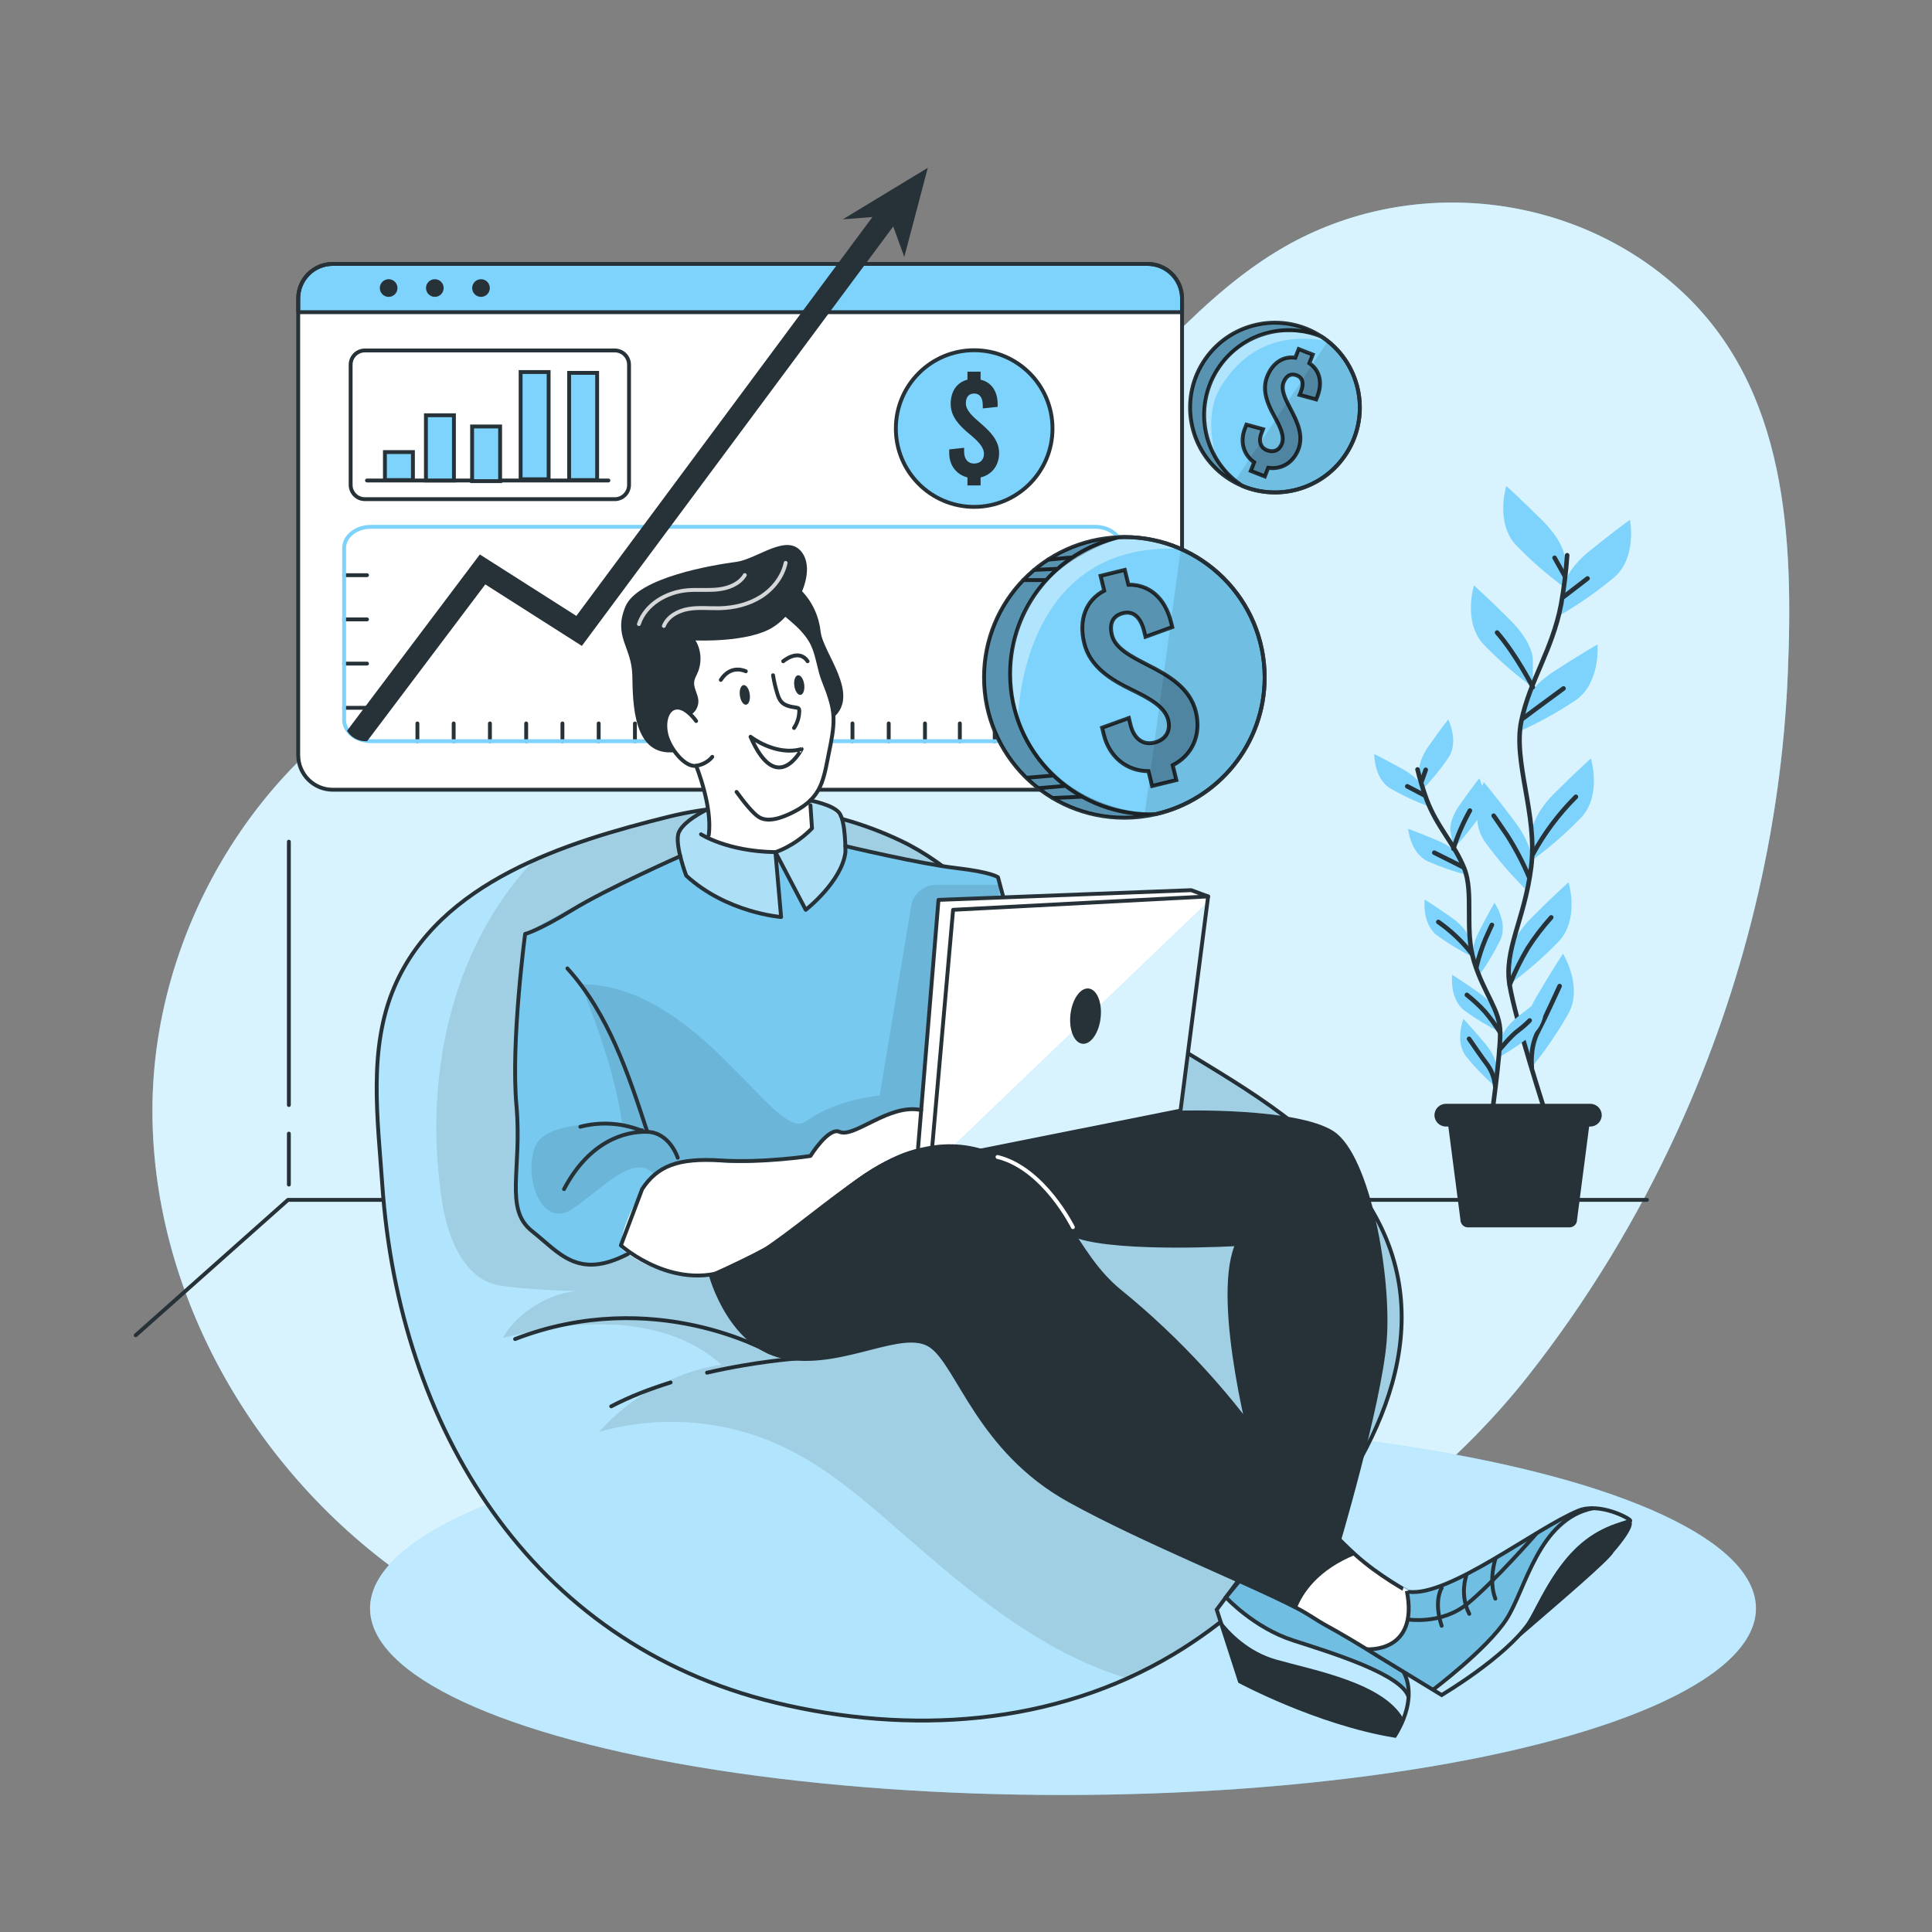 <?xml version="1.0" encoding="utf-8"?>
<!-- Generator: Adobe Illustrator 27.5.0, SVG Export Plug-In . SVG Version: 6.00 Build 0)  -->
<svg version="1.1" xmlns="http://www.w3.org/2000/svg" xmlns:xlink="http://www.w3.org/1999/xlink" x="0px" y="0px"
	 viewBox="0 0 500 500" style="enable-background:new 0 0 500 500;" xml:space="preserve">
<rect x="0" y="0" width="500" height="500" fill="#808080" stroke="none"/>
<g id="Background_Simple">
	<g>
		<path style="fill:#7dd3fc;" d="M332.505,63.829c-21.819,12.483-37.202,33.474-55.859,50.32
			c-23.037,20.801-51.585,35.442-81.919,42.013c-24.955,5.406-51.114,5.483-75.206,13.943c-46.96,16.49-79.195,65.433-80.05,115.196
			c-0.855,49.763,27.498,97.97,69.106,125.282c14.129,9.275,29.689,16.366,45.958,20.945c30.605,8.614,63.053,8.232,94.676,4.94
			c54.623-5.687,111.881-36.703,146.305-80.435c15.355-19.507,28.317-40.882,38.644-63.453
			c16.957-37.064,26.832-77.41,28.52-118.151c1.45-35.008-0.029-73.8-27.768-99.304C407.236,49.678,365.062,45.202,332.505,63.829z"
			/>
		<path style="opacity:0.7;fill:#FFFFFF;" d="M332.505,63.829c-21.819,12.483-37.202,33.474-55.859,50.32
			c-23.037,20.801-51.585,35.442-81.919,42.013c-24.955,5.406-51.114,5.483-75.206,13.943c-46.96,16.49-79.195,65.433-80.05,115.196
			c-0.855,49.763,27.498,97.97,69.106,125.282c14.129,9.275,29.689,16.366,45.958,20.945c30.605,8.614,63.053,8.232,94.676,4.94
			c54.623-5.687,111.881-36.703,146.305-80.435c15.355-19.507,28.317-40.882,38.644-63.453
			c16.957-37.064,26.832-77.41,28.52-118.151c1.45-35.008-0.029-73.8-27.768-99.304C407.236,49.678,365.062,45.202,332.505,63.829z"
			/>
	</g>
</g>
<g id="Shadow">
	<g>
		<ellipse style="fill:#7dd3fc;" cx="275.101" cy="416.247" rx="179.334" ry="48.296"/>
		<ellipse style="opacity:0.5;fill:#FFFFFF;" cx="275.101" cy="416.247" rx="179.334" ry="48.296"/>
	</g>
</g>
<g id="Window">
	<g>
		<path style="fill:#FFFFFF;" d="M305.913,77.248v118.184c0,4.944-4.007,8.951-8.951,8.951H86.131c-4.944,0-8.951-4.007-8.951-8.951
			V77.248c0-4.944,4.007-8.951,8.951-8.951h210.831C301.906,68.297,305.913,72.304,305.913,77.248z"/>
		<path style="fill:#7dd3fc;" d="M305.913,77.248v3.544H77.18v-3.544c0-4.944,4.007-8.951,8.951-8.951h210.831
			C301.906,68.297,305.913,72.304,305.913,77.248z"/>
		<path style="fill:none;stroke:#263238;stroke-linecap:round;stroke-linejoin:round;stroke-miterlimit:10;" d="M305.913,77.248
			v118.184c0,4.944-4.007,8.951-8.951,8.951H86.131c-4.944,0-8.951-4.007-8.951-8.951V77.248c0-4.944,4.007-8.951,8.951-8.951
			h210.831C301.906,68.297,305.913,72.304,305.913,77.248z"/>
		<path style="fill:none;stroke:#263238;stroke-linecap:round;stroke-linejoin:round;stroke-miterlimit:10;" d="M305.913,77.248
			v3.544H77.18v-3.544c0-4.944,4.007-8.951,8.951-8.951h210.831C301.906,68.297,305.913,72.304,305.913,77.248z"/>
		<path style="fill:#263238;" d="M102.867,74.544c0,1.262-1.023,2.285-2.285,2.285c-1.262,0-2.285-1.023-2.285-2.285
			c0-1.262,1.023-2.285,2.285-2.285C101.844,72.259,102.867,73.282,102.867,74.544z"/>
		<path style="fill:#263238;" d="M114.818,74.544c0,1.262-1.023,2.285-2.285,2.285c-1.262,0-2.285-1.023-2.285-2.285
			c0-1.262,1.023-2.285,2.285-2.285C113.795,72.259,114.818,73.282,114.818,74.544z"/>
		<circle style="fill:#263238;" cx="124.484" cy="74.544" r="2.285"/>
		<g>
			<path style="fill:none;stroke:#263238;stroke-linecap:round;stroke-linejoin:round;stroke-miterlimit:10;" d="M159.103,129.186
				H94.435c-2.038,0-3.69-1.652-3.69-3.69V94.387c0-2.038,1.652-3.69,3.69-3.69h64.668c2.038,0,3.69,1.652,3.69,3.69v31.109
				C162.793,127.534,161.141,129.186,159.103,129.186z"/>
			<g>
				
					<line style="fill:none;stroke:#263238;stroke-linecap:round;stroke-linejoin:round;stroke-miterlimit:10;" x1="94.981" y1="124.347" x2="157.454" y2="124.347"/>
				<rect x="99.619" y="116.998" style="fill:#7dd3fc;stroke:#263238;stroke-miterlimit:10;" width="7.248" height="7.248"/>
				<rect x="110.23" y="107.468" style="fill:#7dd3fc;stroke:#263238;stroke-miterlimit:10;" width="7.248" height="16.879"/>
				<rect x="122.181" y="110.371" style="fill:#7dd3fc;stroke:#263238;stroke-miterlimit:10;" width="7.248" height="14.146"/>
				<rect x="134.736" y="96.282" style="fill:#7dd3fc;stroke:#263238;stroke-miterlimit:10;" width="7.248" height="27.751"/>
				<rect x="147.29" y="96.495" style="fill:#7dd3fc;stroke:#263238;stroke-miterlimit:10;" width="7.248" height="27.751"/>
			</g>
		</g>
		<g>
			<circle style="fill:#7dd3fc;stroke:#263238;stroke-miterlimit:10;" cx="252.115" cy="110.91" r="20.27"/>
			<g>
				<path style="fill:#263238;" d="M253.776,123.555v2.076h-3.397v-2.076c-2.869-0.717-4.718-3.133-4.718-6.304v-0.944l3.85-0.415
					v0.981c0,1.925,0.981,3.095,2.567,3.095c1.585,0,2.567-0.981,2.567-2.529c0-1.85-1.736-3.435-3.775-5.134
					c-2.416-2-4.832-4.379-4.832-7.738c0-3.284,1.585-5.624,4.341-6.304v-2.076h3.397v2.076c2.793,0.642,4.416,2.982,4.416,6.341
					v0.679l-3.85,0.415v-0.755c0-2.038-0.793-3.095-2.189-3.095s-2.189,0.868-2.189,2.529c0,1.85,1.774,3.397,3.775,5.134
					c2.378,2.038,4.831,4.379,4.831,7.738C258.57,120.459,256.682,122.875,253.776,123.555z"/>
			</g>
		</g>
		<g>
			<g>
				
					<line style="fill:none;stroke:#263238;stroke-linecap:round;stroke-linejoin:round;stroke-miterlimit:10;" x1="89.058" y1="148.854" x2="94.981" y2="148.854"/>
				
					<line style="fill:none;stroke:#263238;stroke-linecap:round;stroke-linejoin:round;stroke-miterlimit:10;" x1="89.058" y1="160.295" x2="94.981" y2="160.295"/>
				
					<line style="fill:none;stroke:#263238;stroke-linecap:round;stroke-linejoin:round;stroke-miterlimit:10;" x1="89.058" y1="171.736" x2="94.981" y2="171.736"/>
				
					<line style="fill:none;stroke:#263238;stroke-linecap:round;stroke-linejoin:round;stroke-miterlimit:10;" x1="89.058" y1="183.177" x2="94.981" y2="183.177"/>
			</g>
			<g>
				
					<line style="fill:none;stroke:#263238;stroke-linecap:round;stroke-linejoin:round;stroke-miterlimit:10;" x1="108.027" y1="191.824" x2="108.027" y2="187.225"/>
				
					<line style="fill:none;stroke:#263238;stroke-linecap:round;stroke-linejoin:round;stroke-miterlimit:10;" x1="117.41" y1="191.824" x2="117.41" y2="187.225"/>
				
					<line style="fill:none;stroke:#263238;stroke-linecap:round;stroke-linejoin:round;stroke-miterlimit:10;" x1="126.793" y1="191.824" x2="126.793" y2="187.225"/>
				
					<line style="fill:none;stroke:#263238;stroke-linecap:round;stroke-linejoin:round;stroke-miterlimit:10;" x1="136.175" y1="191.824" x2="136.175" y2="187.225"/>
				
					<line style="fill:none;stroke:#263238;stroke-linecap:round;stroke-linejoin:round;stroke-miterlimit:10;" x1="145.558" y1="191.824" x2="145.558" y2="187.225"/>
				
					<line style="fill:none;stroke:#263238;stroke-linecap:round;stroke-linejoin:round;stroke-miterlimit:10;" x1="154.94" y1="191.824" x2="154.94" y2="187.225"/>
				
					<line style="fill:none;stroke:#263238;stroke-linecap:round;stroke-linejoin:round;stroke-miterlimit:10;" x1="164.323" y1="191.824" x2="164.323" y2="187.225"/>
				
					<line style="fill:none;stroke:#263238;stroke-linecap:round;stroke-linejoin:round;stroke-miterlimit:10;" x1="173.705" y1="191.824" x2="173.705" y2="187.225"/>
				
					<line style="fill:none;stroke:#263238;stroke-linecap:round;stroke-linejoin:round;stroke-miterlimit:10;" x1="183.088" y1="191.824" x2="183.088" y2="187.225"/>
				
					<line style="fill:none;stroke:#263238;stroke-linecap:round;stroke-linejoin:round;stroke-miterlimit:10;" x1="192.47" y1="191.824" x2="192.47" y2="187.225"/>
				
					<line style="fill:none;stroke:#263238;stroke-linecap:round;stroke-linejoin:round;stroke-miterlimit:10;" x1="201.853" y1="191.824" x2="201.853" y2="187.225"/>
				
					<line style="fill:none;stroke:#263238;stroke-linecap:round;stroke-linejoin:round;stroke-miterlimit:10;" x1="211.236" y1="191.824" x2="211.236" y2="187.225"/>
				
					<line style="fill:none;stroke:#263238;stroke-linecap:round;stroke-linejoin:round;stroke-miterlimit:10;" x1="220.618" y1="191.824" x2="220.618" y2="187.225"/>
				
					<line style="fill:none;stroke:#263238;stroke-linecap:round;stroke-linejoin:round;stroke-miterlimit:10;" x1="230.001" y1="191.824" x2="230.001" y2="187.225"/>
				
					<line style="fill:none;stroke:#263238;stroke-linecap:round;stroke-linejoin:round;stroke-miterlimit:10;" x1="239.383" y1="191.824" x2="239.383" y2="187.225"/>
				
					<line style="fill:none;stroke:#263238;stroke-linecap:round;stroke-linejoin:round;stroke-miterlimit:10;" x1="248.41" y1="191.824" x2="248.41" y2="187.225"/>
				
					<line style="fill:none;stroke:#263238;stroke-linecap:round;stroke-linejoin:round;stroke-miterlimit:10;" x1="257.437" y1="191.824" x2="257.437" y2="187.225"/>
				
					<line style="fill:none;stroke:#263238;stroke-linecap:round;stroke-linejoin:round;stroke-miterlimit:10;" x1="266.464" y1="191.824" x2="266.464" y2="187.225"/>
			</g>
			<path style="fill:none;stroke:#7dd3fc;stroke-linecap:round;stroke-linejoin:round;stroke-miterlimit:10;" d="M290.344,141.848
				v44.464c0,3.045-3.1,5.511-6.926,5.511H95.984c-2.543,0-4.771-1.089-5.969-2.717c-0.605-0.819-0.956-1.773-0.956-2.794v-44.464
				c0-3.045,3.1-5.511,6.926-5.511h187.435C287.244,136.337,290.344,138.803,290.344,141.848z"/>
			<g>
				<g>
					<path style="fill:#263238;" d="M233.3,55.742l-59.832,80.595l-22.883,30.822l-24.993-15.917l-30.581,40.582h-0.443
						c-2.023,0-3.796-1.089-4.75-2.717l34.367-45.611l24.973,15.897l17.111-23.056l62.385-84.034L233.3,55.742z"/>
				</g>
				<polygon style="fill:#263238;" points="218.117,56.764 240.114,43.429 234.029,66.489 230.153,55.821 				"/>
			</g>
		</g>
	</g>
</g>
<g id="Floor">
	<g>
		<g>
			<polyline style="fill:none;stroke:#263238;stroke-linecap:round;stroke-linejoin:round;stroke-miterlimit:10;" points="
				426.225,310.522 74.537,310.522 35.12,345.568 			"/>
			<g>
				
					<line style="fill:none;stroke:#263238;stroke-linecap:round;stroke-linejoin:round;stroke-miterlimit:10;" x1="74.759" y1="285.979" x2="74.759" y2="217.827"/>
				
					<line style="fill:none;stroke:#263238;stroke-linecap:round;stroke-linejoin:round;stroke-miterlimit:10;" x1="74.759" y1="306.565" x2="74.759" y2="293.383"/>
			</g>
		</g>
		<g id="freepik--Plants--inject-120">
			<path style="fill:#7dd3fc;" d="M405.056,144.722c0,0,0-4.118-5.769-9.887c-5.769-5.769-9.469-9.058-9.469-9.058
				s-2.884,9.469,2.466,15.237c3.938,4.067,8.21,7.796,12.771,11.148V144.722z"/>
			<path style="fill:#7dd3fc;" d="M396.689,170.446c0,0,0-4.118-5.769-9.887c-5.769-5.769-9.468-9.057-9.468-9.057
				s-2.885,9.469,2.466,15.238c3.94,4.064,8.212,7.793,12.771,11.148V170.446z"/>
			<path style="fill:#7dd3fc;" d="M404.694,151.738c0,0,0.432-4.097,6.779-9.225c6.347-5.128,10.374-8.005,10.374-8.005
				s1.867,9.754-4.069,14.889c-4.344,3.62-8.984,6.869-13.872,9.712L404.694,151.738z"/>
			<path style="fill:#7dd3fc;" d="M394.585,182.116c0,0,0.864-4.027,7.706-8.458c6.842-4.431,11.148-6.877,11.148-6.877
				s0.836,9.866-5.574,14.387c-4.7,3.14-9.655,5.88-14.813,8.193L394.585,182.116z"/>
			<path style="fill:#7dd3fc;" d="M396.487,215.232c0,0,0-4.118,5.762-9.88c5.762-5.762,9.476-9.057,9.476-9.057
				s2.884,9.475-2.473,15.237c-3.935,4.067-8.204,7.796-12.764,11.148V215.232z"/>
			<path style="fill:#7dd3fc;" d="M396.389,223.32c0,0,0.585-4.076-4.306-10.604c-4.891-6.528-8.089-10.319-8.089-10.319
				s-4.18,8.967,0.286,15.439c3.322,4.574,7.021,8.862,11.057,12.82L396.389,223.32z"/>
			<path style="fill:#7dd3fc;" d="M390.704,247.274c0,0,0-4.118,5.762-9.88c5.762-5.762,9.475-9.057,9.475-9.057
				s2.884,9.475-2.473,15.237c-3.934,4.067-8.204,7.796-12.764,11.148V247.274z"/>
			<path style="fill:#7dd3fc;" d="M394.55,268.998c0,0-1.038-3.985,3.087-11.036c4.125-7.051,6.87-11.148,6.87-11.148
				s5.184,8.437,1.47,15.37c-2.784,4.921-5.974,9.601-9.538,13.99L394.55,268.998z"/>
			<path style="fill:none;stroke:#263238;stroke-width:1.177;stroke-linecap:round;stroke-linejoin:round;" d="M405.579,143.698
				c-0.293,4.287-0.821,8.555-1.582,12.785c-2.278,11.775-7.978,19.376-10.256,30.008c-2.278,10.632,4.264,24.344,2.515,38.007
				c-1.749,13.663-7.072,21.257-5.574,30.377c1.498,9.12,9.496,33.805,9.496,33.805"/>
			
				<line style="fill:none;stroke:#263238;stroke-width:1.177;stroke-linecap:round;stroke-linejoin:round;" x1="404.638" y1="154.477" x2="410.853" y2="149.704"/>
			
				<line style="fill:none;stroke:#263238;stroke-width:1.177;stroke-linecap:round;stroke-linejoin:round;" x1="404.924" y1="148.986" x2="402.325" y2="144.36"/>
			<path style="fill:none;stroke:#263238;stroke-width:1.177;stroke-linecap:round;stroke-linejoin:round;" d="M394.09,185.976
				c0,0,5.198-3.902,10.548-7.803"/>
			<path style="fill:none;stroke:#263238;stroke-width:1.177;stroke-linecap:round;stroke-linejoin:round;" d="M396.689,177.838
				c0,0-4.334-8.5-9.246-14.137"/>
			<path style="fill:none;stroke:#263238;stroke-width:1.177;stroke-linecap:round;stroke-linejoin:round;" d="M396.689,221.091
				c2.978-5.473,6.733-10.486,11.148-14.882"/>
			<path style="fill:none;stroke:#263238;stroke-width:1.177;stroke-linecap:round;stroke-linejoin:round;" d="M395.678,226.874
				c-1.58-3.721-3.465-7.305-5.637-10.716c-3.038-4.48-3.484-5.058-3.484-5.058"/>
			<path style="fill:none;stroke:#263238;stroke-width:1.177;stroke-linecap:round;stroke-linejoin:round;" d="M390.704,254.848
				c1.316-3.273,2.882-6.441,4.682-9.476c1.801-2.812,3.831-5.471,6.068-7.95"/>
			<path style="fill:none;stroke:#263238;stroke-width:1.177;stroke-linecap:round;stroke-linejoin:round;" d="M396.431,276.168
				c0,0-0.606-4.933,1.561-9.12c2.167-4.187,4.619-9.685,5.637-11.844"/>
			<path style="fill:#7dd3fc;" d="M367.301,199.743c0,0-0.453-2.578,2.543-6.821c2.996-4.243,4.954-6.723,4.954-6.723
				s2.836,5.623,0.104,9.824c-2.029,2.972-4.304,5.769-6.8,8.361L367.301,199.743z"/>
			<path style="fill:#7dd3fc;" d="M375.341,214.967c0,0-0.453-2.585,2.536-6.828c2.989-4.243,4.961-6.71,4.961-6.71
				s2.836,5.63,0.105,9.824c-2.028,2.973-4.303,5.77-6.8,8.361L375.341,214.967z"/>
			<path style="fill:#7dd3fc;" d="M368.29,204.105c0,0-0.697-2.522-5.253-5.044c-4.557-2.522-7.378-3.902-7.378-3.902
				s-0.112,6.27,4.18,8.904c3.119,1.794,6.382,3.325,9.754,4.577L368.29,204.105z"/>
			<path style="fill:#7dd3fc;" d="M377.926,222.053c0,0-0.982-2.432-5.755-4.466c-4.773-2.034-7.748-3.093-7.748-3.093
				s0.55,6.271,5.079,8.41c3.289,1.458,6.694,2.64,10.179,3.532L377.926,222.053z"/>
			<path style="fill:#7dd3fc;" d="M380.329,243.031c0,0-0.446-2.585-4.689-5.574c-4.243-2.989-6.925-4.654-6.925-4.654
				s-0.78,6.271,3.205,9.287c2.909,2.112,5.99,3.977,9.211,5.574L380.329,243.031z"/>
			<path style="fill:#7dd3fc;" d="M381.263,248.089c0,0-0.808-2.494,1.547-7.114c2.355-4.619,3.957-7.35,3.957-7.35
				s3.602,5.17,1.498,9.712c-1.597,3.229-3.462,6.32-5.574,9.239L381.263,248.089z"/>
			<path style="fill:#7dd3fc;" d="M388.502,268.922c0,0,0.3-2.606,4.362-5.832c4.062-3.226,6.647-5.037,6.647-5.037
				s1.136,6.194-2.668,9.455c-2.784,2.277-5.753,4.319-8.876,6.103L388.502,268.922z"/>
			<path style="fill:#7dd3fc;" d="M387.429,262.498c0,0-0.446-2.585-4.689-5.574c-4.243-2.989-6.918-4.654-6.918-4.654
				s-0.78,6.271,3.198,9.287c2.911,2.113,5.994,3.977,9.218,5.574L387.429,262.498z"/>
			<path style="fill:#7dd3fc;" d="M387.373,276.537c0,0,0.223-2.613-3.121-6.577c-3.344-3.964-5.518-6.271-5.518-6.271
				s-2.341,5.853,0.746,9.796c2.279,2.789,4.787,5.383,7.497,7.755L387.373,276.537z"/>
			<path style="fill:none;stroke:#263238;stroke-width:1.177;stroke-linecap:round;stroke-linejoin:round;" d="M366.855,199.137
				c0.649,2.659,1.444,5.281,2.383,7.852c2.703,7.135,7.1,11.28,9.685,17.704c2.585,6.424,0,15.725,2.55,24.1
				c2.55,8.375,6.744,12.541,6.779,18.45c0.035,5.908-2.285,22.233-2.285,22.233"/>
			
				<line style="fill:none;stroke:#263238;stroke-width:1.177;stroke-linecap:round;stroke-linejoin:round;" x1="368.617" y1="205.812" x2="364.207" y2="203.499"/>
			
				<line style="fill:none;stroke:#263238;stroke-width:1.177;stroke-linecap:round;stroke-linejoin:round;" x1="367.844" y1="202.405" x2="368.973" y2="199.221"/>
			<path style="fill:none;stroke:#263238;stroke-width:1.177;stroke-linecap:round;stroke-linejoin:round;" d="M378.657,224.421
				c0,0-3.686-1.881-7.462-3.748"/>
			<path style="fill:none;stroke:#263238;stroke-width:1.177;stroke-linecap:round;stroke-linejoin:round;" d="M376.142,219.642
				c1.083-3.425,2.512-6.73,4.264-9.866"/>
			<path style="fill:none;stroke:#263238;stroke-width:1.177;stroke-linecap:round;stroke-linejoin:round;" d="M380.838,246.724
				c-2.458-3.11-5.354-5.846-8.598-8.124"/>
			<path style="fill:none;stroke:#263238;stroke-width:1.177;stroke-linecap:round;stroke-linejoin:round;" d="M382.099,250.242
				c0.585-2.5,1.378-4.947,2.369-7.316c1.393-3.142,1.63-3.553,1.63-3.553"/>
			<path style="fill:none;stroke:#263238;stroke-width:1.177;stroke-linecap:round;stroke-linejoin:round;" d="M388.056,271.701
				c0,0,2.919-3.581,4.745-4.926c1.096-0.811,2.126-1.708,3.079-2.682"/>
			<path style="fill:none;stroke:#263238;stroke-width:1.177;stroke-linecap:round;stroke-linejoin:round;" d="M388.251,267.242
				c-1.182-1.909-2.507-3.726-3.964-5.435c-1.435-1.567-2.996-3.014-4.668-4.327"/>
			<path style="fill:none;stroke:#263238;stroke-width:1.177;stroke-linecap:round;stroke-linejoin:round;" d="M386.976,281.24
				c-0.146-2-0.824-3.924-1.965-5.574c-1.818-2.397-3.957-5.574-4.821-6.821"/>
			<path style="fill:#263238;" d="M406.178,317.644h-26.26c-1.081,0-1.958-0.877-1.958-1.958l-3.769-29.061h37.714l-3.769,29.061
				C408.136,316.767,407.259,317.644,406.178,317.644z"/>
			<path style="fill:#263238;" d="M411.571,291.544h-37.38c-1.621,0-2.939-1.306-2.954-2.926l0,0c0-1.628,1.319-2.947,2.947-2.947
				c0.002,0,0.005,0,0.007,0h37.38c1.628-0.004,2.95,1.313,2.954,2.94c0,0.002,0,0.005,0,0.007l0,0
				C414.51,290.239,413.191,291.544,411.571,291.544z"/>
		</g>
	</g>
</g>
<g id="Coins">
	<g>
		<g>
			<path style="fill:#7dd3fc;" d="M327.298,175.315c0,17.228-12.015,31.664-28.131,35.369c-0.04,0.013-0.066,0.013-0.106,0.026
				c-0.953,0.212-1.905,0.397-2.885,0.543c-1.694,0.238-3.427,0.37-5.187,0.37c-20.06,0-36.322-16.262-36.322-36.309
				c0-19.61,15.548-35.594,34.985-36.282c0.331-0.027,0.675-0.027,1.019-0.027c0.106-0.013,0.212-0.013,0.318-0.013
				c0.119,0,0.251,0,0.37,0.013c5.055,0.04,9.858,1.125,14.224,3.057C318.366,147.673,327.298,160.455,327.298,175.315z"/>
			<path style="opacity:0.4;fill:#FFFFFF;" d="M305.584,142.063c-41.932-2.183-42.131,44.367-42.131,44.367
				s-6.404-15.19,4.049-32.021c5.835-9.408,16.011-13.563,23.857-15.402C296.414,139.046,301.217,140.131,305.584,142.063z"/>
			<path style="fill:none;stroke:#263238;stroke-linecap:round;stroke-linejoin:round;stroke-miterlimit:10;" d="M327.298,175.315
				c0,17.268-12.068,31.73-28.237,35.395c-2.593,0.596-5.293,0.913-8.071,0.913c-20.06,0-36.322-16.262-36.322-36.309
				c0-19.61,15.548-35.594,34.985-36.282c0.437-0.026,0.887-0.04,1.336-0.04C311.035,138.993,327.298,155.255,327.298,175.315z"/>
			<path style="fill:none;stroke:#263238;stroke-linecap:round;stroke-linejoin:round;stroke-miterlimit:10;" d="M327.298,175.315
				c0,17.268-12.068,31.73-28.237,35.395c-0.437,0.027-0.886,0.04-1.336,0.04c-20.06,0-36.309-16.262-36.309-36.322
				c0-17.268,12.068-31.73,28.237-35.396c0.437-0.026,0.887-0.04,1.336-0.04C311.035,138.993,327.298,155.255,327.298,175.315z"/>
			<g>
				<path style="fill:none;stroke:#263238;stroke-miterlimit:10;" d="M303.5,198.04l0.941,3.835l-6.276,1.539l-0.941-3.835
					c-5.625-0.025-10.136-3.65-11.573-9.507l-0.427-1.743l6.924-2.512l0.444,1.813c0.872,3.557,3.215,5.274,6.144,4.555
					c2.928-0.719,4.297-2.976,3.596-5.835c-0.839-3.415-4.764-5.558-9.3-7.772c-5.369-2.601-10.909-5.9-12.431-12.105
					c-1.487-6.067,0.38-11.109,5.164-13.612l-0.941-3.835l6.275-1.539l0.941,3.835c5.451-0.081,9.509,3.508,11.031,9.713
					l0.308,1.255l-6.924,2.511l-0.342-1.394c-0.924-3.766-2.867-5.359-5.447-4.726c-2.579,0.633-3.652,2.595-2.898,5.664
					c0.837,3.415,4.816,5.471,9.298,7.772c5.317,2.69,10.91,5.901,12.432,12.106C310.953,190.149,308.561,195.467,303.5,198.04z"/>
				<path style="opacity:0.3;" d="M303.5,198.04l0.941,3.835l-6.276,1.539l-0.941-3.835c-5.625-0.025-10.136-3.65-11.573-9.507
					l-0.427-1.743l6.924-2.512l0.444,1.813c0.872,3.557,3.215,5.274,6.144,4.555c2.928-0.719,4.297-2.976,3.596-5.835
					c-0.839-3.415-4.764-5.558-9.3-7.772c-5.369-2.601-10.909-5.9-12.431-12.105c-1.487-6.067,0.38-11.109,5.164-13.612
					l-0.941-3.835l6.275-1.539l0.941,3.835c5.451-0.081,9.509,3.508,11.031,9.713l0.308,1.255l-6.924,2.511l-0.342-1.394
					c-0.924-3.766-2.867-5.359-5.447-4.726c-2.579,0.633-3.652,2.595-2.898,5.664c0.837,3.415,4.816,5.471,9.298,7.772
					c5.317,2.69,10.91,5.901,12.432,12.106C310.953,190.149,308.561,195.467,303.5,198.04z"/>
			</g>
			
				<line style="fill:none;stroke:#263238;stroke-linecap:round;stroke-linejoin:round;stroke-miterlimit:10;" x1="272.432" y1="206.529" x2="280.103" y2="206.177"/>
			
				<line style="fill:none;stroke:#263238;stroke-linecap:round;stroke-linejoin:round;stroke-miterlimit:10;" x1="268.74" y1="203.982" x2="275.435" y2="203.414"/>
			
				<line style="fill:none;stroke:#263238;stroke-linecap:round;stroke-linejoin:round;stroke-miterlimit:10;" x1="265.737" y1="201.289" x2="272.432" y2="200.722"/>
			
				<line style="fill:none;stroke:#263238;stroke-linecap:round;stroke-linejoin:round;stroke-miterlimit:10;" x1="264.822" y1="150.13" x2="270.554" y2="150.13"/>
			
				<line style="fill:none;stroke:#263238;stroke-linecap:round;stroke-linejoin:round;stroke-miterlimit:10;" x1="267.652" y1="147.486" x2="273.359" y2="147.227"/>
			
				<line style="fill:none;stroke:#263238;stroke-linecap:round;stroke-linejoin:round;stroke-miterlimit:10;" x1="271.226" y1="144.842" x2="277.249" y2="144.275"/>
			<path style="opacity:0.3;" d="M299.166,210.684c-0.04,0.013-0.066,0.013-0.106,0.026c-2.593,0.596-5.293,0.913-8.071,0.913
				c-20.06,0-36.322-16.262-36.322-36.309c0-19.61,15.548-35.594,34.985-36.282c0.331-0.027,0.675-0.027,1.019-0.027
				c-8.852,2.792-23.699,9.924-27.668,24.797C257.366,184.921,270.043,208.911,299.166,210.684z"/>
			<path style="opacity:0.1;" d="M327.298,175.315c0,17.228-12.015,31.664-28.131,35.369c-0.04,0.013-0.066,0.013-0.106,0.026
				c-0.953,0.212-1.905,0.397-2.885,0.543l9.408-69.19C318.366,147.673,327.298,160.455,327.298,175.315z"/>
		</g>
		<g>
			<path style="fill:#7dd3fc;" d="M347.9,118.153c-6.034,8.535-17.043,11.472-26.305,7.635c-0.04-0.013-0.093-0.04-0.132-0.053
				c-0.688-0.291-1.376-0.622-2.051-0.992c-0.728-0.397-1.429-0.834-2.117-1.323c-9.911-7-12.266-20.708-5.266-30.619
				c6.735-9.527,19.663-12.068,29.454-6.007c0.172,0.093,0.331,0.199,0.49,0.304c0.225,0.132,0.45,0.291,0.675,0.45
				c0.344,0.238,0.675,0.49,0.992,0.754C352.69,95.473,354.661,108.599,347.9,118.153z"/>
			<path style="opacity:0.4;fill:#FFFFFF;" d="M314.762,118.452c0,0-3.596-10.57,1.18-18.348
				c5.993-9.758,15.188-14.202,27.696-11.802c0,0-6.783-4.578-18.132-1.329C314.159,90.221,308.07,105.836,314.762,118.452z"/>
			<path style="fill:none;stroke:#263238;stroke-linecap:round;stroke-linejoin:round;stroke-miterlimit:10;" d="M347.897,118.158
				c-6.028,8.529-17.038,11.46-26.304,7.626c-1.489-0.611-2.933-1.397-4.306-2.367c-9.908-7.003-12.264-20.713-5.266-30.614
				c6.846-9.686,20.106-12.154,29.947-5.708c0.225,0.139,0.452,0.29,0.674,0.447C352.545,94.54,354.9,108.25,347.897,118.158z"/>
			<path style="fill:none;stroke:#263238;stroke-linecap:round;stroke-linejoin:round;stroke-miterlimit:10;" d="M347.897,118.158
				c-6.028,8.529-17.038,11.46-26.304,7.626c-0.225-0.139-0.452-0.29-0.674-0.447c-9.908-7.003-12.257-20.708-5.254-30.616
				c6.028-8.529,17.038-11.46,26.304-7.626c0.225,0.139,0.452,0.29,0.674,0.447C352.545,94.54,354.9,108.25,347.897,118.158z"/>
			<g>
				<path style="fill:none;stroke:#263238;stroke-miterlimit:10;" d="M328.209,121.075l-0.874,2.223l-3.637-1.431l0.874-2.223
					c-2.77-1.976-3.732-5.341-2.397-8.736l0.398-1.01l4.297,1.176l-0.413,1.051c-0.811,2.062-0.253,3.727,1.445,4.395
					c1.697,0.667,3.161,0.03,3.813-1.627c0.778-1.98-0.413-4.409-1.88-7.086c-1.744-3.159-3.329-6.722-1.914-10.319
					c1.383-3.516,4.066-5.355,7.302-4.921l0.874-2.223l3.637,1.43l-0.874,2.223c2.72,1.863,3.473,5.052,2.058,8.649l-0.286,0.727
					l-4.297-1.176l0.318-0.808c0.858-2.182,0.454-3.648-1.041-4.235c-1.495-0.588-2.71,0.007-3.409,1.786
					c-0.779,1.979,0.469,4.384,1.88,7.085c1.688,3.185,3.329,6.724,1.914,10.32C334.646,119.78,331.608,121.572,328.209,121.075z"/>
				<path style="opacity:0.3;" d="M328.209,121.075l-0.874,2.223l-3.637-1.431l0.874-2.223c-2.77-1.976-3.732-5.341-2.397-8.736
					l0.398-1.01l4.297,1.176l-0.413,1.051c-0.811,2.062-0.253,3.727,1.445,4.395c1.697,0.667,3.161,0.03,3.813-1.627
					c0.778-1.98-0.413-4.409-1.88-7.086c-1.744-3.159-3.329-6.722-1.914-10.319c1.383-3.516,4.066-5.355,7.302-4.921l0.874-2.223
					l3.637,1.43l-0.874,2.223c2.72,1.863,3.473,5.052,2.058,8.649l-0.286,0.727l-4.297-1.176l0.318-0.808
					c0.858-2.182,0.454-3.648-1.041-4.235c-1.495-0.588-2.71,0.007-3.409,1.786c-0.779,1.979,0.469,4.384,1.88,7.085
					c1.688,3.185,3.329,6.724,1.914,10.32C334.646,119.78,331.608,121.572,328.209,121.075z"/>
			</g>
			<path style="opacity:0.3;" d="M341.482,86.793c-6.034-1.072-13.602-1.667-17.704,0.966c-7.529,4.83-12.213,10.916-12.147,20.787
				c0.066,9.871,9.289,16.791,9.289,16.791l0.542,0.397c-1.442-0.609-2.845-1.376-4.168-2.316c-9.911-7-12.266-20.708-5.266-30.619
				C318.763,83.273,331.691,80.733,341.482,86.793z"/>
			<path style="opacity:0.1;" d="M347.9,118.153c-6.034,8.535-17.043,11.472-26.305,7.635c-0.04-0.013-0.093-0.04-0.132-0.053
				c-0.688-0.291-1.376-0.622-2.051-0.992l24.228-36.441C352.69,95.473,354.661,108.599,347.9,118.153z"/>
		</g>
	</g>
</g>
<g id="Character">
	<g>
		<g>
			<g>
				<path style="fill:#7dd3fc;" d="M336.581,399.76c-9.365,11.118-20.361,20.86-32.843,28.349
					c-3.909,2.338-7.903,4.421-11.995,6.259c-28.41,12.774-60.791,13.602-91.076,6.259C137.001,425.199,103.22,369,98.934,306.614
					c-1.157-16.866-3.738-35.072,3.093-51.11c6.771-15.904,20.641-25.987,36.265-32.928c11.337-5.042,23.588-8.439,34.718-11.203
					c20.264-5.029,41.27-2.728,60.084,6.198c13.091,6.211,22.419,16.964,33.428,26.085c1.169,0.962,2.338,1.924,3.519,2.874
					c11.118,8.951,22.833,17.183,35.023,24.611c18.51,11.289,37.458,21.944,49.283,40.905
					C373.199,342.258,357.283,375.162,336.581,399.76z"/>
				<path style="opacity:0.4;fill:#FFFFFF;" d="M336.581,399.76c-9.365,11.118-20.361,20.86-32.843,28.349
					c-3.909,2.338-7.903,4.421-11.995,6.259c-28.41,12.774-60.791,13.602-91.076,6.259C137.001,425.199,103.22,369,98.934,306.614
					c-1.157-16.866-3.738-35.072,3.093-51.11c6.771-15.904,20.641-25.987,36.265-32.928c11.337-5.042,23.588-8.439,34.718-11.203
					c20.264-5.029,41.27-2.728,60.084,6.198c13.091,6.211,22.419,16.964,33.428,26.085c1.169,0.962,2.338,1.924,3.519,2.874
					c11.118,8.951,22.833,17.183,35.023,24.611c18.51,11.289,37.458,21.944,49.283,40.905
					C373.199,342.258,357.283,375.162,336.581,399.76z"/>
				<path style="fill:none;stroke:#263238;stroke-miterlimit:10;" d="M270.042,246.526c-1.18-0.949-2.353-1.907-3.519-2.873
					c-11.012-9.117-20.34-19.872-33.427-26.082c-18.816-8.929-39.828-11.225-60.086-6.197
					c-26.467,6.569-59.301,16.683-70.984,44.132c-6.827,16.04-4.248,34.242-3.089,51.104c4.288,62.39,38.06,118.59,101.728,134.021
					c34.647,8.397,72.022,6.1,103.077-12.523c12.475-7.481,23.478-17.234,32.833-28.348c20.703-24.597,36.628-57.504,17.778-87.716
					c-11.827-18.957-30.774-29.611-49.29-40.9C292.871,263.71,281.166,255.479,270.042,246.526z"/>
				<path style="fill:none;stroke:#263238;stroke-linecap:round;stroke-linejoin:round;stroke-miterlimit:10;" d="M173.551,357.78
					c-5.252,1.622-10.544,3.651-15.367,6.181"/>
				<path style="fill:none;stroke:#263238;stroke-linecap:round;stroke-linejoin:round;stroke-miterlimit:10;" d="M206.041,351.604
					c0,0-10.411,0.711-23.055,3.643"/>
				<path style="fill:none;stroke:#263238;stroke-linecap:round;stroke-linejoin:round;stroke-miterlimit:10;" d="M199.251,349.997
					c0,0-29.883-17.381-65.945-3.45"/>
			</g>
			<path style="opacity:0.1;" d="M336.581,399.76c-9.365,11.118-20.361,20.86-32.843,28.349c-3.909,2.338-7.903,4.421-11.995,6.259
				c-3.251-0.999-6.442-2.155-9.572-3.507c-18.656-8.013-34.317-21.53-49.624-34.877c-9.231-8.037-18.607-16.196-29.653-21.469
				c-14.759-7.051-32.137-8.476-47.846-3.933c8.11-9.219,19.509-15.49,31.638-17.414c-7.891-7.185-18.887-10.205-29.567-10.4
				c-10.68-0.207-16.562,1.12-26.986,3.458c3.483-6.418,12.75-12.226,20.057-12.056c-7.307-0.171-15.648-0.658-20.775-1.473
				c-9.438-1.522-13.651-12.616-15.064-22.054c-3.897-25.987,0.049-53.691,14.236-75.794c2.971-4.628,6.211-8.695,9.706-12.275
				c11.337-5.042,23.588-8.439,34.718-11.203c20.264-5.029,41.27-2.728,60.084,6.198c13.091,6.211,22.419,16.964,33.428,26.085
				c1.169,0.962,2.338,1.924,3.519,2.874c11.118,8.951,22.833,17.183,35.023,24.611c18.51,11.289,37.458,21.944,49.283,40.905
				C373.199,342.258,357.283,375.162,336.581,399.76z"/>
		</g>
		<path style="fill:#FFFFFF;" d="M346.961,399.023c0,0,8.402,7.072,17.564,12.945c11.893,0.799,6.56,15.176,6.56,15.176
			l-10.18,6.543c0,0-17.388-13.82-26.878-18.31S346.961,399.023,346.961,399.023z"/>
		<g>
			<path style="opacity:0.3;" d="M262.51,247.703c0,0-1.633-16.132-4.229-20.665L218.8,218.97v-3.056c0,0,0.911-5.324-7.89-8.653
				c-8.801-3.329-27.135,0.999-31.865,4.577c-4.73,3.578-2.997,9.739-2.997,9.739s-15.908,8.06-23.062,11.126
				c-7.154,3.065-17.079,9-17.079,9s-3.233,37.072-2.6,45.682c0.633,8.61-0.514,16.711,0.221,21.482
				c0.736,4.772,1.32,7.483,6.326,11.542s9.542,10.05,22.658,4.107l-1.829-1.447l86.341-29.031L262.51,247.703z"/>
			<path style="fill:#7dd3fc;" d="M262.51,247.703c0,0-1.633-16.132-4.229-20.665L218.8,218.97v-3.056c0,0,0.911-5.324-7.89-8.653
				c-8.801-3.329-27.135,0.999-31.865,4.577c-4.73,3.578-2.997,9.739-2.997,9.739s-15.908,8.06-23.062,11.126
				c-7.154,3.065-17.079,9-17.079,9s-3.233,37.072-2.6,45.682c0.633,8.61-0.514,16.711,0.221,21.482
				c0.736,4.772,1.32,7.483,6.326,11.542s9.542,10.05,22.658,4.107l-1.829-1.447l86.341-29.031L262.51,247.703z"/>
			<path style="opacity:0.05;" d="M262.51,247.703c0,0-1.633-16.132-4.229-20.665L218.8,218.97v-3.056c0,0,0.911-5.324-7.89-8.653
				c-8.801-3.329-27.135,0.999-31.865,4.577c-4.73,3.578-2.997,9.739-2.997,9.739s-15.908,8.06-23.062,11.126
				c-7.154,3.065-17.079,9-17.079,9s-3.233,37.072-2.6,45.682c0.633,8.61-0.514,16.711,0.221,21.482
				c0.736,4.772,1.32,7.483,6.326,11.542s9.542,10.05,22.658,4.107l-1.829-1.447l86.341-29.031L262.51,247.703z"/>
			<path style="opacity:0.1;" d="M258.8,228.985h-16.517c-3.209,0-5.947,2.321-6.473,5.486l-8.142,49.035
				c0,0-11.207,0.932-19.147,6.728c-7.939,5.796-27.469-35.521-58.334-35.541c0,0,8.881,20.296,10.852,36.496
				c0,0-19.291-2.099-22.494,5.449c-3.204,7.548,1.456,21.7,9.611,16.225c8.155-5.474,15.797-14.638,21.296-8.891
				c5.499,5.747,29.798,8.891,29.798,8.891l37.471-18.824l14.533-6.831L258.8,228.985z"/>
			<path style="opacity:0.4;fill:#FFFFFF;" d="M206.349,204.712c0,0,9.383,2.603,10.902,5.748
				c1.519,3.145,1.363,11.119,1.363,11.119s-2.556,7.081-10.092,13.881l-7.004-13.881l0.627,15.746c0,0-13.278-2.21-18.913-6.458
				c-5.635-4.247-5.635-4.247-5.635-4.247s-2.425-7.972-2.081-10.705c0.344-2.734,10.507-8.217,10.507-8.217L206.349,204.712z"/>
			<path style="fill:#7dd3fc;" d="M362.587,447.423c-0.257-0.577,3.853-7.83,0.635-15.224c-3.218-7.395-8.35-4.544-8.35-4.544
				s-14.61-9.297-20.751-12.233c-6.141-2.937-12.749-7.58-12.749-7.58l-6.487,8.737l5.996,18.563L362.587,447.423z"/>
			<path style="fill:#7dd3fc;" d="M354.336,427.206l18.763,11.466c0,0,13.186-8.463,19.482-14.305
				c6.296-5.842,20.369-18.273,20.369-18.273l8.985-12.114c0,0-6.245-7.72-16.644-1.515c-13.44,8.019-29.829,19.614-40.766,19.503
				C364.525,411.968,366.682,425.399,354.336,427.206"/>
			<path style="fill:#FFFFFF;" d="M203.168,156.226c0,0,8.515,12.879,10.064,17.05c1.549,4.171,2.799,10.344,2.484,13.31
				c-0.315,2.966-3.422,18.879-5.03,19.344l-1.51,1.707l0.968,6.74c0,0-6.66,11.517-26.242,3.075c0,0-0.764-13.447-3.144-17.664
				c-2.38-4.217-5.942,0.8-9.505-11.39c-3.563-12.19,7.798-24.947,7.798-24.947L203.168,156.226z"/>
			<path style="opacity:0.5;fill:#FFFFFF;" d="M413.825,390.223c0,0-9.64,1.673-12.774,7.383
				c-3.133,5.71-9.138,16.325-11.189,21.457c-2.052,5.131-19.016,17.522-19.016,17.522l2.253,2.088c0,0,13.804-8.534,22.128-16.643
				c8.325-8.109,26.704-28.509,26.704-28.509S420.619,392.208,413.825,390.223z"/>
			<path style="opacity:0.5;fill:#FFFFFF;" d="M317.265,413.374l-2.38,3.206l7.336,15.222l40.367,14.51l1.872-5.914
				c0,0,0.624-6.02-13.546-10.555c-14.169-4.535-22.809-7.568-26.839-10.704C320.044,416.002,317.265,413.374,317.265,413.374z"/>
			<path style="fill:#FFFFFF;" d="M183.995,300.326c0,0-12.361-1.855-18.132,8.255c-5.771,10.111-5.181,14.488-5.181,14.488
				s8.165,7.421,19.394,7.041c11.229-0.38,27.597-13.322,32.926-17.509c5.329-4.187,18.771-16.178,27.942-13.703l1.011-8.671
				c0,0-0.891-3.887-8.737-2.842c-7.845,1.045-10.921,5.523-13.444,5.523c-2.523,0-4.92-2.434-10.034,6.251
				C209.741,299.16,191.91,302.324,183.995,300.326z"/>
			<path style="fill:none;stroke:#263238;stroke-linecap:round;stroke-linejoin:round;stroke-miterlimit:10;" d="M200.064,174.753
				c0.257,1.62,0.632,3.221,1.12,4.786c0.236,0.756,0.512,1.526,1.046,2.111c0.945,1.035,2.459,1.264,3.845,1.474
				c0.228,0.035,0.477,0.082,0.625,0.259c0.134,0.161,0.148,0.388,0.148,0.598c-0.003,1.563-0.481,3.122-1.355,4.417"/>
			<path style="opacity:0.1;" d="M325.563,403.041l-8.298,10.333c0,0,9.104,8.407,18.527,11.523
				c9.423,3.116,25.907,9.023,28.667,13.536L363.398,433c0,0-25.785-15.82-31.712-19.596
				C325.76,409.628,325.563,403.041,325.563,403.041z"/>
			<path style="opacity:0.1;" d="M354.336,427.206l16.51,9.379c0,0,8.129-5.558,12.148-9.698c4.02-4.14,8.923-8.662,11.954-17.876
				c4.189-12.734,16.192-18.788,16.192-18.788s-16.691,7.855-25.38,14.026c-8.689,6.172-17.158,8.736-22.076,8.318
				C363.684,412.568,367.634,425.073,354.336,427.206z"/>
			<path style="fill:#FFFFFF;stroke:#263238;stroke-linecap:round;stroke-linejoin:round;stroke-miterlimit:10;" d="
				M194.237,190.669c0,0,6.489,5.089,13.233,3.181C207.47,193.85,201.108,206.446,194.237,190.669z"/>
			<path style="fill:#263238;" d="M194.038,179.668c0.188,1.401-0.234,2.614-0.941,2.709c-0.707,0.094-1.432-0.965-1.62-2.366
				c-0.188-1.401,0.234-2.614,0.941-2.709C193.125,177.207,193.851,178.267,194.038,179.668z"/>
			<path style="fill:#263238;" d="M208.127,177.125c0.188,1.401-0.233,2.614-0.941,2.709c-0.707,0.095-1.432-0.965-1.62-2.366
				c-0.188-1.401,0.234-2.614,0.941-2.709C207.215,174.664,207.94,175.723,208.127,177.125z"/>
			<path style="fill:none;stroke:#263238;stroke-linecap:round;stroke-linejoin:round;stroke-miterlimit:10;" d="M193.014,173.731
				c0,0-3.783-1.949-6.475,2.228"/>
			<path style="fill:none;stroke:#263238;stroke-linecap:round;stroke-linejoin:round;stroke-miterlimit:10;" d="M202.69,171.132
				c0,0,3.991-3.434,6.312,0"/>
			<path style="fill:none;stroke:#263238;stroke-linecap:round;stroke-linejoin:round;stroke-miterlimit:10;" d="M180.161,186.599
				c0,0-2.433-3.592-4.982-3.476c-2.549,0.116-3.592,3.708-2.665,7.184c0.927,3.476,4.751,8.343,7.647,7.879
				c2.897-0.464,4.171-2.318,4.171-2.318"/>
			<path style="fill:none;stroke:#263238;stroke-linecap:round;stroke-linejoin:round;stroke-miterlimit:10;" d="M203.456,159.134
				c2.735,2.263,5.621,4.741,7.051,8.077c1.218,2.84,1.495,5.983,2.611,8.866c1.189,3.072,2.497,6.286,2.595,9.636
				c0.09,3.05-0.603,6.22-1.21,9.189c-0.525,2.57-0.931,5.22-1.854,7.685c-1.344,3.59-3.839,5.798-7.181,7.504
				c-2.431,1.241-6.48,3.022-9.106,1.342c-1.531-0.98-3.827-3.858-5.741-6.491"/>
			<path style="fill:none;stroke:#263238;stroke-linecap:round;stroke-linejoin:round;stroke-miterlimit:10;" d="M180.161,198.186
				c0,0,4.298,10.542,3.255,17.958"/>
			<path style="fill:#263238;" d="M179.057,184.828c1.15-0.832,1.808-2.297,1.667-3.708c-0.162-1.622-1.287-3.119-1.063-4.734
				c0.11-0.792,0.536-1.498,0.859-2.229c1.184-2.67,0.985-5.91-0.517-8.414c0,0,13.658,0.639,20.06-3.433
				c6.403-4.071,11.274-14.476,7.406-19.452c-3.868-4.976-11.408,1.81-16.987,2.563c-5.579,0.754-25.483,3.921-28.65,11.611
				c-3.167,7.69,1.659,10.411,1.809,17.721c0.151,7.31,0.143,21.156,11.079,19.888c0,0-4.089-5.29-1.251-10.743
				C175.404,181.576,179.057,184.828,179.057,184.828z"/>
			<path style="fill:#263238;" d="M205.846,151.499c0,0,5.623,3.752,6.541,12.008c0.609,5.482,10.335,16.13,3.326,22.204
				c0,0-1.635-6.454-2.595-9.636c-0.96-3.181-2.184-8.985-3.796-11.013c-1.613-2.028-10.154-8.96-10.154-8.96L205.846,151.499z"/>
			<path style="fill:none;stroke:#263238;stroke-linecap:round;stroke-linejoin:round;stroke-miterlimit:10;" d="M181.423,215.914
				c0,0,6.74,4.433,19.259,4.619l1.463,16.791c0,0-14.071-1.075-24.548-10.705c0,0-2.828-7.489-2.081-10.705
				c0.746-3.216,7.453-6.412,7.453-6.412"/>
			<path style="fill:none;stroke:#263238;stroke-linecap:round;stroke-linejoin:round;stroke-miterlimit:10;" d="M209.741,208.401
				l0.403,5.977c-4.55,4.664-9.462,6.157-9.462,6.157l7.84,14.925c0,0,9.344-7.276,10.277-14.925c0,0,0.077-7.836-1.547-10.074
				c-1.624-2.239-7.57-3.294-7.57-3.294"/>
			<path style="opacity:0.8;fill:none;stroke:#FFFFFF;stroke-linecap:round;stroke-linejoin:round;stroke-miterlimit:10;" d="
				M171.802,161.995c1.014-2.513,3.736-3.956,6.408-4.405c2.672-0.45,5.406-0.116,8.115-0.188c3.712-0.097,7.458-0.992,10.596-2.978
				c3.138-1.986,5.618-5.13,6.404-8.759"/>
			<path style="opacity:0.8;fill:none;stroke:#FFFFFF;stroke-linecap:round;stroke-linejoin:round;stroke-miterlimit:10;" d="
				M165.347,161.512c1.696-5.135,7.174-8.3,12.563-8.757c2.669-0.227,5.368,0.088,8.028-0.225c2.66-0.313,5.429-1.411,6.819-3.701"
				/>
			<path style="fill:none;stroke:#263238;stroke-linecap:round;stroke-linejoin:round;stroke-miterlimit:10;" d="M162.511,324.517
				c-12.979,6.74-17.62-0.193-24.858-5.934c-7.239-5.741-2.496-15.975-3.994-32.449c-1.498-16.474,2.246-44.43,2.246-44.43
				s3.245-0.749,12.231-6.245c8.986-5.496,27.911-13.881,27.911-13.881"/>
			<path style="fill:none;stroke:#263238;stroke-linecap:round;stroke-linejoin:round;stroke-miterlimit:10;" d="M175.391,299.624
				c0,0-2.062-6.53-7.886-6.707c-5.824-0.176-14.999,2.451-21.533,14.826"/>
			<path style="fill:none;stroke:#263238;stroke-linecap:round;stroke-linejoin:round;stroke-miterlimit:10;" d="M166.179,292.529
				c-0.362,0.006-0.71-0.127-1.05-0.25c-4.759-1.724-10.045-1.963-14.941-0.675"/>
			<path style="fill:none;stroke:#263238;stroke-linecap:round;stroke-linejoin:round;stroke-miterlimit:10;" d="M146.844,250.63
				c10.581,11.699,15.745,27.179,20.636,42.176"/>
			<path style="fill:none;stroke:#263238;stroke-linecap:round;stroke-linejoin:round;stroke-miterlimit:10;" d="M218.8,218.97
				c0,0,19.203,4.579,28.579,5.669c9.376,1.09,10.902,2.398,10.902,2.398l1.744,6.542"/>
			<polygon style="fill:#FFFFFF;" points="308.275,230.376 242.882,232.891 237.539,300.143 248.742,300.143 305.519,287.426 
				312.663,231.994 			"/>
			<g>
				<polygon style="fill:#7dd3fc;" points="240.944,302.135 312.458,233.579 305.519,287.426 				"/>
				<polygon style="opacity:0.7;fill:#FFFFFF;" points="240.944,302.135 312.458,233.579 305.519,287.426 				"/>
			</g>
			<polygon style="fill:none;stroke:#263238;stroke-linecap:round;stroke-linejoin:round;stroke-miterlimit:10;" points="
				240.944,300.326 246.659,235.459 312.663,231.994 305.519,287.426 			"/>
			<path style="fill:#263238;" d="M284.841,263.416c-0.446,3.95-2.556,6.954-4.712,6.71c-2.156-0.244-3.542-3.643-3.096-7.592
				c0.446-3.95,2.556-6.954,4.712-6.71C283.901,256.068,285.288,259.467,284.841,263.416z"/>
			<path style="fill:#263238;" d="M305.519,287.426c0,0,30.22-0.859,39.672,5.38c9.453,6.239,14.994,37.531,13.69,54.154
				c-1.304,16.624-12.712,54.76-12.712,54.76l-21.839-24.772c0,0-10.756-39.114-4.889-54.434c0,0-29.01,1.63-40.418-1.956
				c0,0-10.232-16.747-27.769-22.292L305.519,287.426z"/>
			<path style="fill:none;stroke:#263238;stroke-miterlimit:10;" d="M350.78,402.366c-9.229-8.358-18.133-19.862-20.775-23.953
				c-10.57-16.33-25.183-32.039-40.21-44.229c-12.117-9.827-14.857-25.829-29.799-33.854
				c-24.745-13.274-46.141,13.103-54.142,18.437c-8.001,5.334-21.859,11.35-21.859,11.35s5.054,18.961,19.91,21.25
				c14.857,2.289,29.896-8.001,37.044-3.044c7.148,4.944,12.372,27.046,35.851,40.003c19.192,10.582,45.337,20.909,58.83,27.862
				c3.02,1.559,5.241,3.201,6.941,4.128c4.66,2.541,9.64,5.538,14.337,8.495l16.19,9.861c0,0,16.247-9.61,22.487-18.472
				c0.839-1.191,2.563-4.363,4.183-7.424c3.535-6.682,7.981-12.683,14.191-16.02c4.284-2.302,8.095-3.009,7.973-3.236
				c-0.413-0.763-8.168-4.729-13.443-2.558c-11.159,4.604-33.465,22.317-43.963,21.006
				C364.525,411.968,356.877,407.889,350.78,402.366z"/>
			<path style="fill:#263238;" d="M350.78,402.366c-9.73,3.933-13.651,9.986-15.149,13.822c-13.493-6.953-39.638-17.28-58.83-27.862
				c-23.478-12.957-28.703-35.059-35.851-40.003c-7.148-4.956-22.188,5.334-37.044,3.044C189.048,349.077,184,330.111,184,330.111
				s13.857-6.007,21.858-11.341s26.448-31.719,54.137-18.441c15.295,7.335,17.682,24.027,29.799,33.854
				c15.027,12.19,29.64,27.899,40.21,44.229C332.647,382.505,341.525,394.037,350.78,402.366z"/>
			<path style="fill:none;stroke:#FFFFFF;stroke-linecap:round;stroke-linejoin:round;stroke-miterlimit:10;" d="M277.662,317.593
				c0,0-7.489-15.222-19.504-18.175"/>
			<path style="fill:none;stroke:#263238;stroke-linecap:round;stroke-linejoin:round;stroke-miterlimit:10;" d="M238.404,287.289
				c-8.263-1.803-17.334,7.329-21.152,5.62c-2.841-1.271-7.511,6.251-7.511,6.251s-12.094,1.868-23.222,1.166
				c-11.128-0.702-16.403,1.459-20.34,7.417l-5.497,14.562c0,0,14.503,13.016,30.004,5.433c15.5-7.584,36.078-30.403,50.258-30.324"
				/>
			<path style="fill:none;stroke:#263238;stroke-miterlimit:10;" d="M353.706,426.817c0,0,13.569,1.115,10.383-15.088"/>
			<path style="fill:#263238;" d="M417.612,401.72c-1.028,2.042-13.436,12.58-24.146,21.83c0.032-0.144,2.962-5.789,4.248-8.199
				c2.842-5.322,10.202-19.913,24.218-21.831C423.92,394.717,417.612,401.72,417.612,401.72z"/>
			<path style="fill:none;stroke:#263238;stroke-miterlimit:10;" d="M412.279,390.326c-14.168,2.829-17.385,20.981-22.417,28.737
				c-5.032,7.756-19.016,18.237-19.016,18.237"/>
			<path style="fill:none;stroke:#263238;stroke-miterlimit:10;" d="M363.222,432.656c2.303,4.225,1.214,9.122,0,12.19
				c-1.019,2.581-2.223,4.37-2.223,4.37c-20.059-3.296-40.119-14.074-40.119-14.074l-5.172-16.004l-0.824-2.559l7.785-10.485"/>
			<path style="fill:#263238;" d="M363.222,444.847c-1.019,2.581-2.223,4.37-2.223,4.37c-20.059-3.296-40.119-14.074-40.119-14.074
				l-5.172-16.004c2.591,3.383,7.395,8.327,14.594,10.366C340.073,432.269,358.105,435.511,363.222,444.847z"/>
			<polyline style="fill:none;stroke:#263238;stroke-linecap:round;stroke-linejoin:round;stroke-miterlimit:10;" points="
				237.539,297.803 242.882,232.891 308.275,230.376 312.663,231.994 			"/>
			<path style="fill:none;stroke:#263238;stroke-miterlimit:10;" d="M363.949,419.063c0,0,8.944,1.595,15.81-4.01
				c6.865-5.605,17.941-18.269,17.941-18.269"/>
			<path style="fill:none;stroke:#263238;stroke-linecap:round;stroke-linejoin:round;stroke-miterlimit:10;" d="M373.099,410.976
				c0,0-2.156,3.251,0,9.778"/>
			<path style="fill:none;stroke:#263238;stroke-linecap:round;stroke-linejoin:round;stroke-miterlimit:10;" d="M379.439,407.889
				c0,0-1.729,4.861,0.808,9.775"/>
			<path style="fill:none;stroke:#263238;stroke-linecap:round;stroke-linejoin:round;stroke-miterlimit:10;" d="M386.993,403.508
				c0,0-1.811,5.433,0,10.225"/>
			<path style="fill:none;stroke:#263238;stroke-miterlimit:10;" d="M324.442,404.742l-7.177,8.632c0,0,7.23,7.886,17.411,11.165
				c10.181,3.279,28.397,8.85,29.902,14.779"/>
		</g>
	</g>
</g>
</svg>
